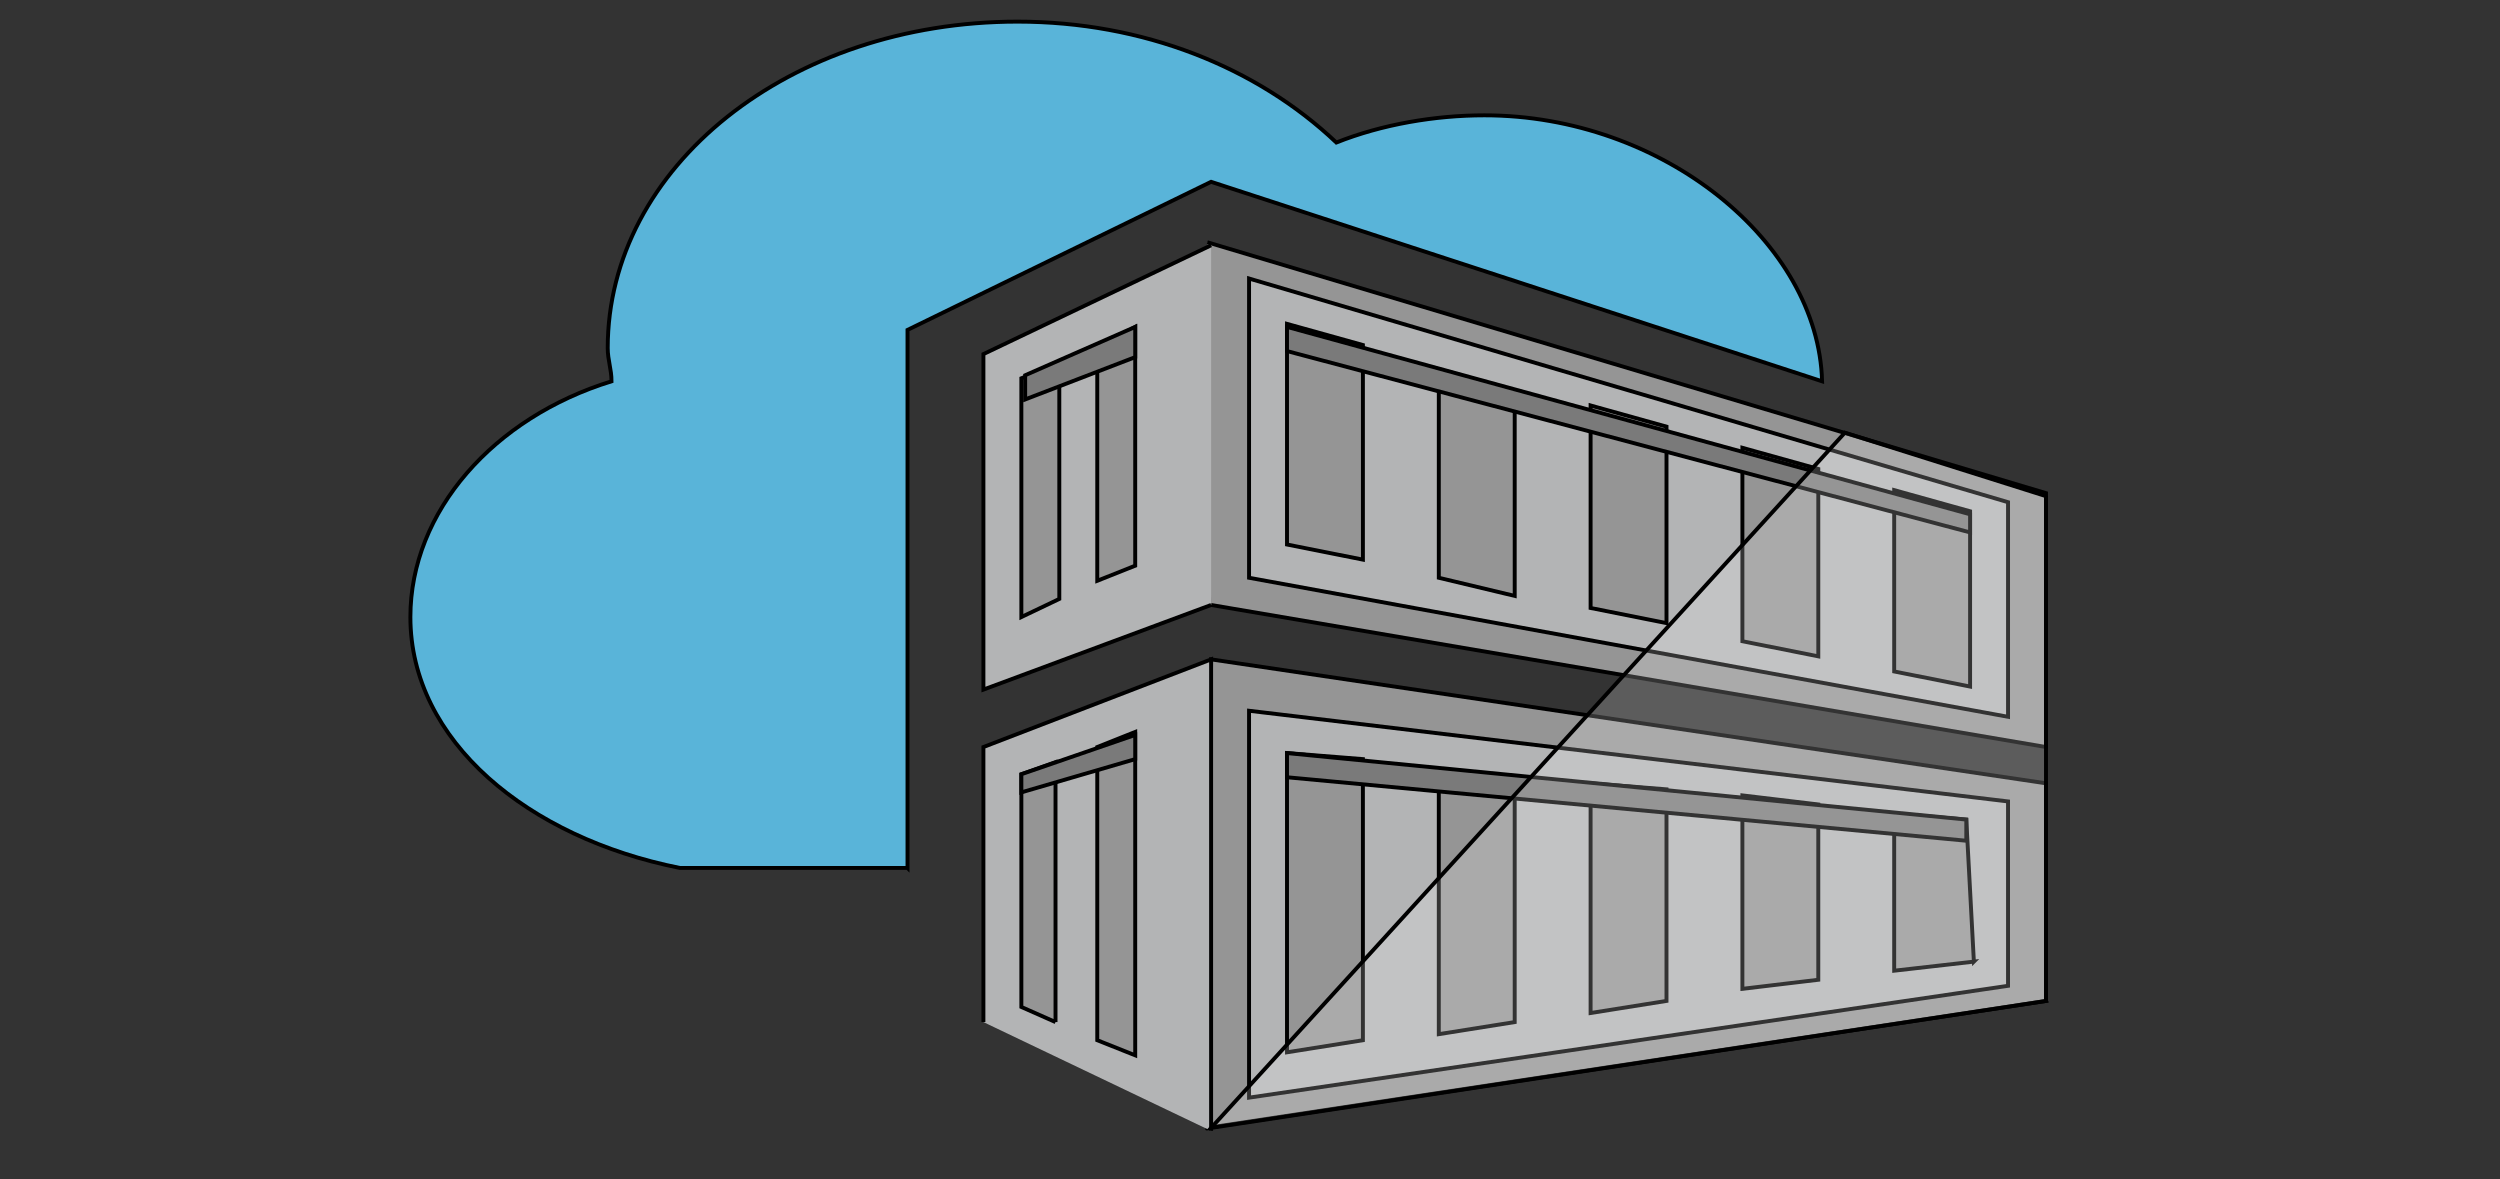 <svg width="636" height="300" xmlns="http://www.w3.org/2000/svg">
 <rect width="100%" height="100%" fill="#333333" stroke="none"/>
 <style type="text/css">.st0{fill:#59B4D9;}
	.st1{fill:#959595;}
	.st2{fill:#B3B4B5;}
	.st3{fill:#7A7A7A;}
	.st4{opacity:0.2;fill:#FFFFFF;enable-background:new    ;}</style>

 <g>
  <title>background</title>
  <rect fill="none" id="canvas_background" height="302" width="638" y="-1" x="-1"/>
 </g>
 <g>
  <title>Layer 1</title>
  <g stroke="null" id="svg_10">
   <path stroke="null" id="svg_1" d="m230.871,220.802l-57.926,0c-38.617,-7.689 -68.545,-32.295 -68.545,-63.822c0,-26.913 21.239,-50.75 51.168,-59.977c0,-3.076 -0.965,-5.383 -0.965,-8.458c0,-46.136 46.341,-83.045 104.266,-83.045c31.859,0 60.822,11.534 81.096,30.757c11.585,-4.614 25.101,-6.92 37.652,-6.92c45.375,0 84.958,32.295 85.923,67.666l-155.434,-50.75l-77.234,37.678l0,136.871z" class="st0"/>
   <path stroke="null" id="svg_2" d="m520.5,254.636l-213.36,32.295l0.965,-119.185l212.394,31.526l0,55.363zm-213.36,-193.003l213.36,63.822l0,64.591l-212.394,-36.14" class="st1"/>
   <path stroke="null" id="svg_3" d="m308.106,153.905l-57.926,21.53l0,-85.352l57.926,-27.682m202.74,119.954l-193.086,-35.371l0,-76.125l193.086,56.901l0,54.595zm-106.197,-27.682l19.309,3.845l0,-49.981l-19.309,-5.383l0,51.519zm-19.309,-55.363l-19.309,-5.383l0,53.057l19.309,4.614l0,-52.288zm57.926,63.822l19.309,3.845l0,-47.674l-19.309,-5.383l0,49.212zm-115.852,-24.606l19.309,3.845l0,-54.595l-19.309,-5.383c0,0.769 0,56.132 0,56.132zm173.777,-8.458l-19.309,-5.383l0,46.136l19.309,3.845l0,-44.598zm-183.432,50.75l0,98.424l193.086,-28.451l0,-46.905l-193.086,-23.068zm9.654,86.89l0,-76.125l19.309,1.538l0,71.511l-19.309,3.076zm57.926,-7.689l-19.309,3.076l0,-66.898l19.309,2.307c0,-0.769 0,61.515 0,61.515zm19.309,-2.307l0,-58.439l19.309,1.538l0,53.826l-19.309,3.076zm57.926,-8.458l-19.309,2.307l0,-49.212l19.309,2.307l0,44.598zm39.583,-4.614l-20.274,2.307l0,-39.985l18.343,1.538l1.931,36.14z" class="st2"/>
   <path stroke="null" id="svg_4" d="m269.488,152.367l-9.654,4.614l0,-60.746l9.654,-3.845c0,-0.769 0,59.977 0,59.977zm19.309,-69.204l-9.654,5.383l0,59.208l9.654,-3.845l0,-60.746z" class="st1"/>
   <path stroke="null" id="svg_5" d="m250.18,260.018l0,-69.973l57.926,-22.299l0,119.954" class="st2"/>
   <path stroke="null" id="svg_6" d="m268.523,260.018l-8.689,-3.845l0,-59.208l8.689,-3.076l0,66.129zm20.274,-73.818l-9.654,3.845l0,74.587l9.654,3.845l0,-82.276l0,0z" class="st1"/>
   <path stroke="null" id="svg_7" d="m501.191,135.45l-173.777,-46.136l0,-6.152l173.777,47.674l0,4.614zm-0.965,73.049l-172.812,-16.917l0,6.152l172.812,16.148l0,-5.383zm-211.429,-117.647l0,-7.689l-27.997,12.303l0,6.152l27.997,-10.765zm-28.963,110.727l28.963,-8.458l0,-6.152l-28.963,9.996l0,4.614z" class="st3"/>
   <path stroke="null" id="svg_8" d="m520.5,126.223l0,128.413l-212.394,32.295l161.227,-176.856l51.168,16.148z" class="st4"/>
  </g>
 </g>
</svg>